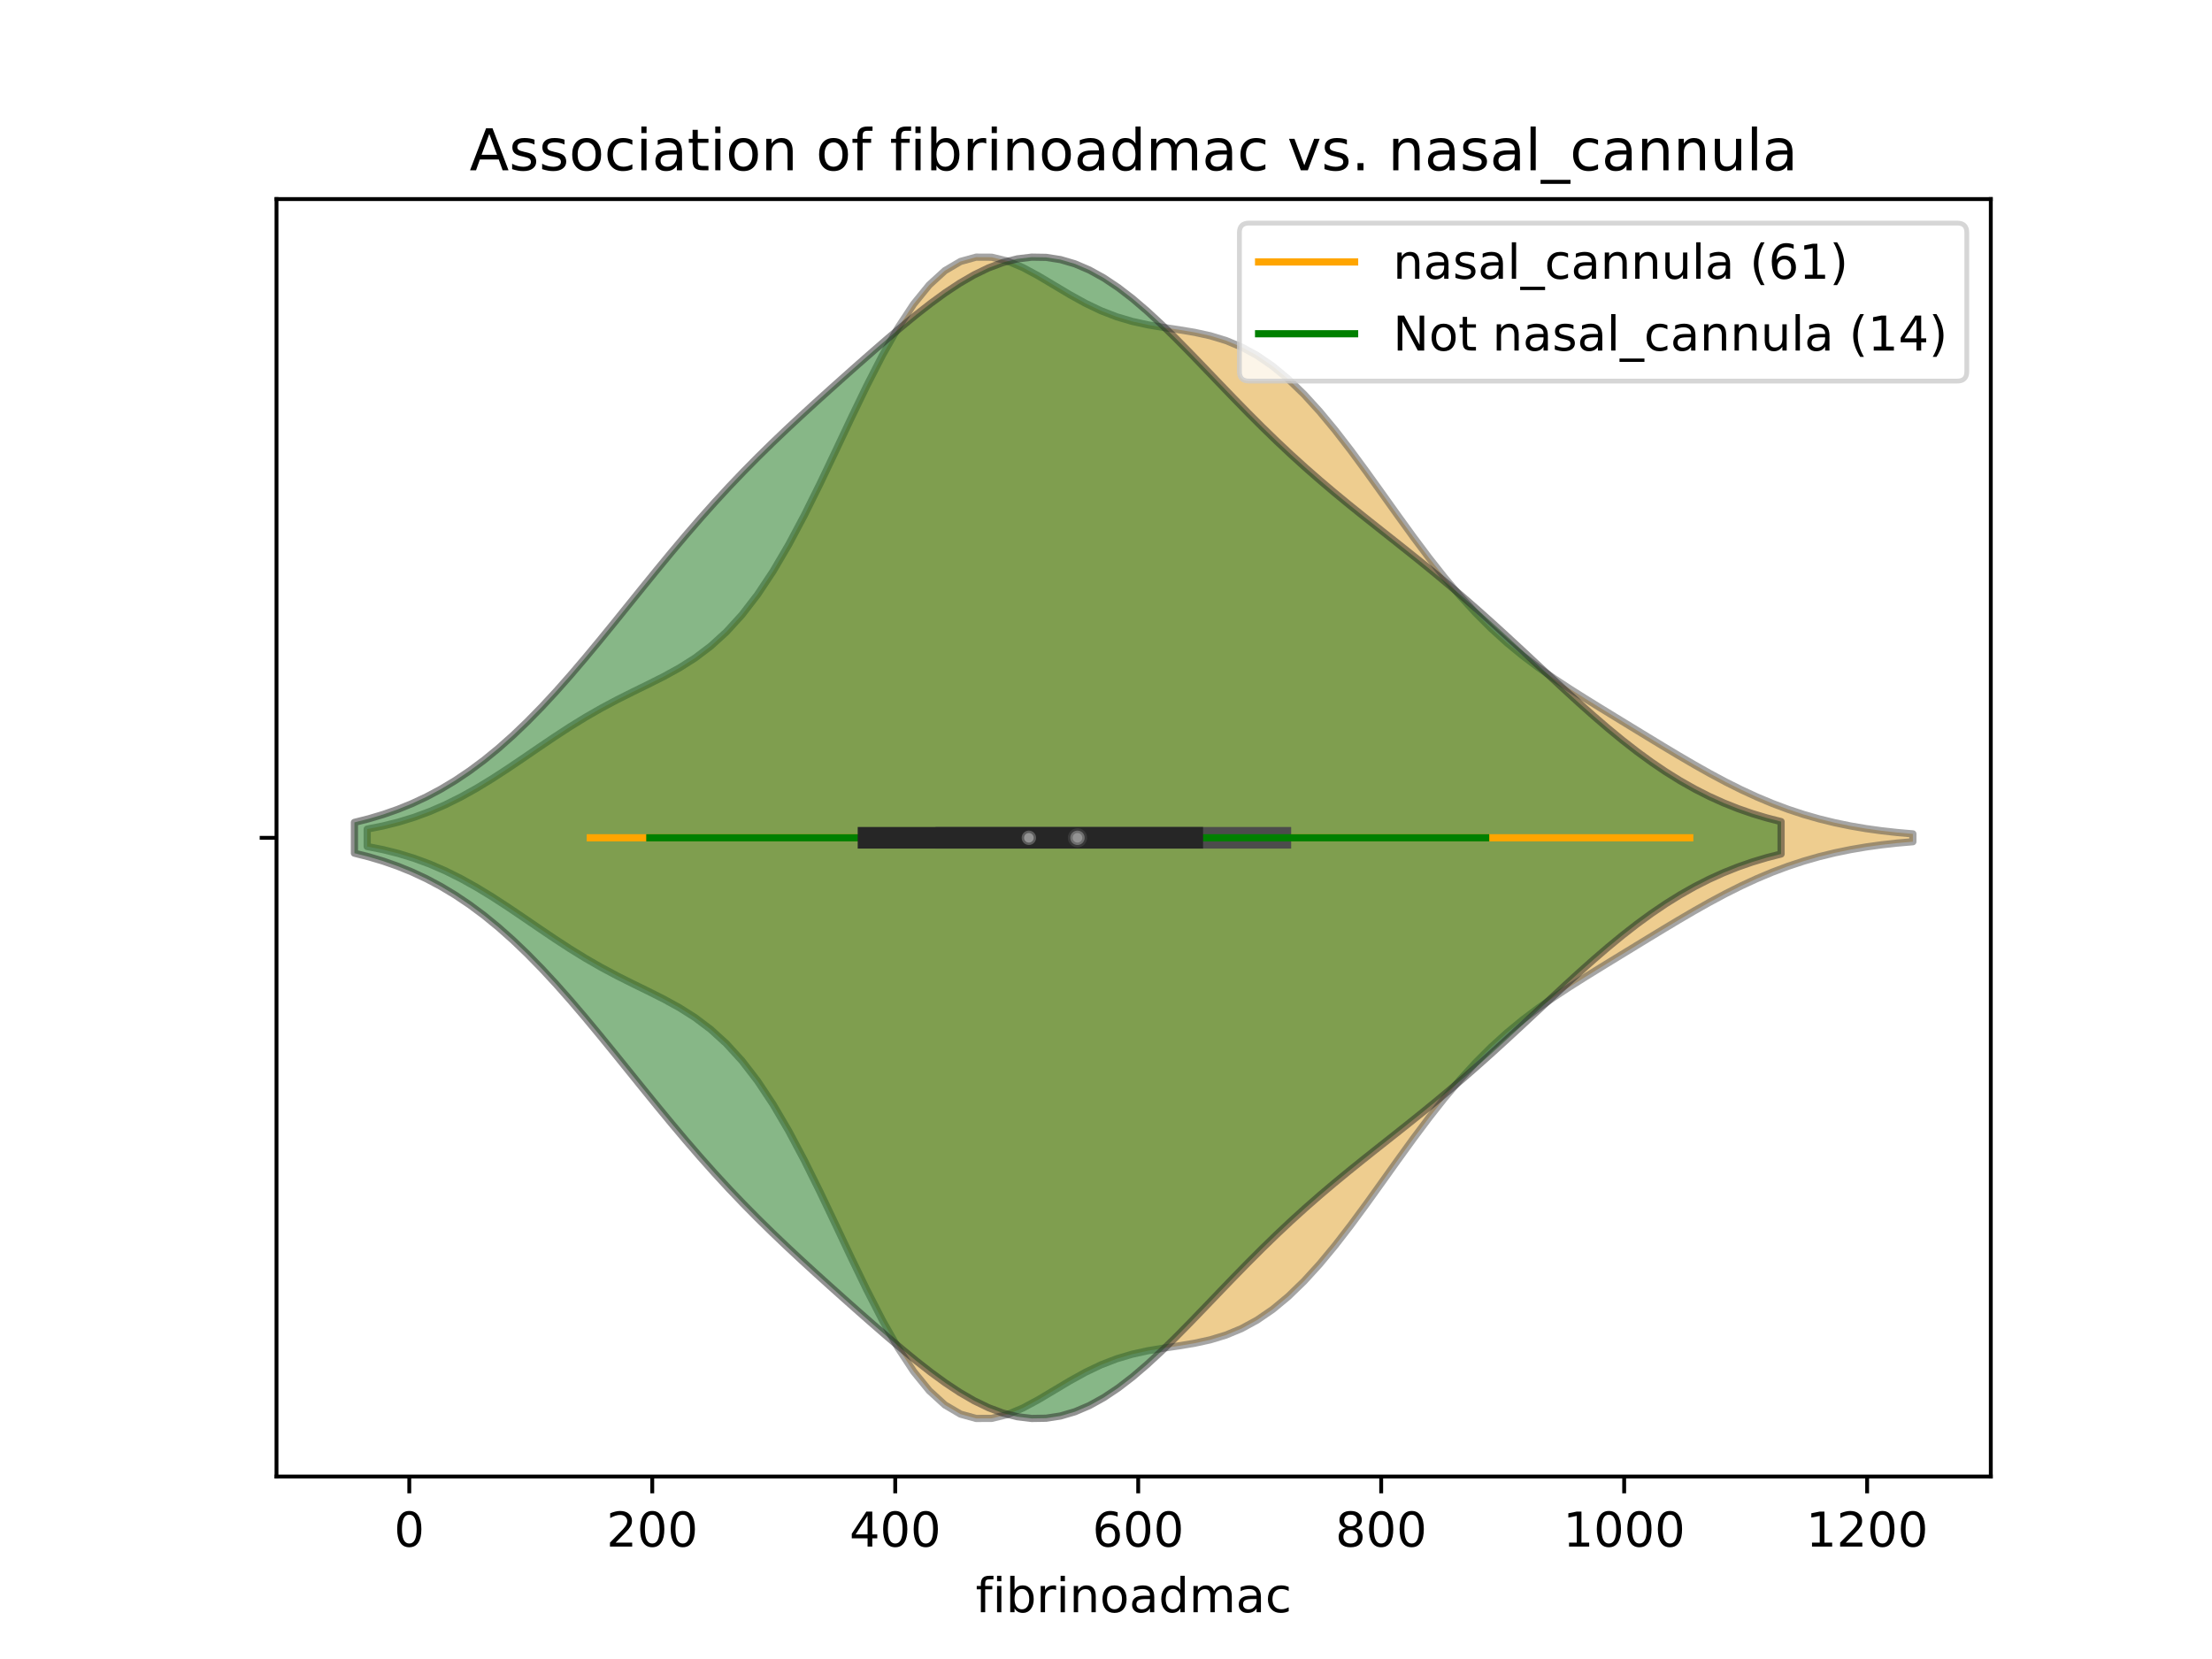 <?xml version="1.0" encoding="utf-8" standalone="no"?>
<!DOCTYPE svg PUBLIC "-//W3C//DTD SVG 1.1//EN"
  "http://www.w3.org/Graphics/SVG/1.1/DTD/svg11.dtd">
<!-- Created with matplotlib (https://matplotlib.org/) -->
<svg height="345.6pt" version="1.1" viewBox="0 0 460.8 345.6" width="460.8pt" xmlns="http://www.w3.org/2000/svg" xmlns:xlink="http://www.w3.org/1999/xlink">
 <defs>
  <style type="text/css">
*{stroke-linecap:butt;stroke-linejoin:round;}
  </style>
 </defs>
 <g id="figure_1">
  <g id="patch_1">
   <path d="M 0 345.6 
L 460.8 345.6 
L 460.8 0 
L 0 0 
z
" style="fill:#ffffff;"/>
  </g>
  <g id="axes_1">
   <g id="patch_2">
    <path d="M 57.6 307.584 
L 414.72 307.584 
L 414.72 41.472 
L 57.6 41.472 
z
" style="fill:#ffffff;"/>
   </g>
   <g id="PolyCollection_1">
    <defs>
     <path d="M 76.493 -169.257 
L 76.493 -172.887 
L 79.745 -173.53 
L 82.998 -174.34 
L 86.25 -175.337 
L 89.503 -176.536 
L 92.755 -177.946 
L 96.008 -179.564 
L 99.26 -181.378 
L 102.513 -183.361 
L 105.765 -185.475 
L 109.018 -187.672 
L 112.27 -189.897 
L 115.523 -192.095 
L 118.775 -194.215 
L 122.028 -196.218 
L 125.28 -198.084 
L 128.532 -199.818 
L 131.785 -201.451 
L 135.037 -203.042 
L 138.29 -204.679 
L 141.542 -206.468 
L 144.795 -208.528 
L 148.047 -210.983 
L 151.3 -213.944 
L 154.552 -217.504 
L 157.805 -221.722 
L 161.057 -226.617 
L 164.31 -232.16 
L 167.562 -238.27 
L 170.815 -244.821 
L 174.067 -251.641 
L 177.319 -258.525 
L 180.572 -265.25 
L 183.824 -271.585 
L 187.077 -277.315 
L 190.329 -282.25 
L 193.582 -286.246 
L 196.834 -289.215 
L 200.087 -291.131 
L 203.339 -292.032 
L 206.592 -292.016 
L 209.844 -291.23 
L 213.097 -289.858 
L 216.349 -288.103 
L 219.602 -286.163 
L 222.854 -284.221 
L 226.106 -282.422 
L 229.359 -280.868 
L 232.611 -279.61 
L 235.864 -278.647 
L 239.116 -277.934 
L 242.369 -277.388 
L 245.621 -276.903 
L 248.874 -276.363 
L 252.126 -275.651 
L 255.379 -274.663 
L 258.631 -273.314 
L 261.884 -271.541 
L 265.136 -269.31 
L 268.389 -266.612 
L 271.641 -263.462 
L 274.893 -259.897 
L 278.146 -255.974 
L 281.398 -251.763 
L 284.651 -247.346 
L 287.903 -242.814 
L 291.156 -238.259 
L 294.408 -233.769 
L 297.661 -229.428 
L 300.913 -225.303 
L 304.166 -221.447 
L 307.418 -217.891 
L 310.671 -214.643 
L 313.923 -211.695 
L 317.176 -209.017 
L 320.428 -206.568 
L 323.681 -204.298 
L 326.933 -202.159 
L 330.185 -200.103 
L 333.438 -198.092 
L 336.69 -196.099 
L 339.943 -194.111 
L 343.195 -192.125 
L 346.448 -190.149 
L 349.7 -188.199 
L 352.953 -186.297 
L 356.205 -184.464 
L 359.458 -182.723 
L 362.71 -181.095 
L 365.963 -179.593 
L 369.215 -178.229 
L 372.468 -177.01 
L 375.72 -175.936 
L 378.972 -175.004 
L 382.225 -174.208 
L 385.477 -173.538 
L 388.73 -172.984 
L 391.982 -172.533 
L 395.235 -172.171 
L 398.487 -171.886 
L 398.487 -170.258 
L 398.487 -170.258 
L 395.235 -169.973 
L 391.982 -169.611 
L 388.73 -169.16 
L 385.477 -168.606 
L 382.225 -167.936 
L 378.972 -167.14 
L 375.72 -166.208 
L 372.468 -165.134 
L 369.215 -163.915 
L 365.963 -162.551 
L 362.71 -161.049 
L 359.458 -159.421 
L 356.205 -157.68 
L 352.953 -155.847 
L 349.7 -153.945 
L 346.448 -151.995 
L 343.195 -150.019 
L 339.943 -148.033 
L 336.69 -146.045 
L 333.438 -144.052 
L 330.185 -142.041 
L 326.933 -139.985 
L 323.681 -137.846 
L 320.428 -135.576 
L 317.176 -133.127 
L 313.923 -130.449 
L 310.671 -127.501 
L 307.418 -124.253 
L 304.166 -120.697 
L 300.913 -116.841 
L 297.661 -112.716 
L 294.408 -108.375 
L 291.156 -103.885 
L 287.903 -99.33 
L 284.651 -94.798 
L 281.398 -90.381 
L 278.146 -86.17 
L 274.893 -82.247 
L 271.641 -78.682 
L 268.389 -75.532 
L 265.136 -72.834 
L 261.884 -70.603 
L 258.631 -68.83 
L 255.379 -67.481 
L 252.126 -66.493 
L 248.874 -65.781 
L 245.621 -65.241 
L 242.369 -64.756 
L 239.116 -64.21 
L 235.864 -63.497 
L 232.611 -62.534 
L 229.359 -61.276 
L 226.106 -59.722 
L 222.854 -57.923 
L 219.602 -55.981 
L 216.349 -54.041 
L 213.097 -52.286 
L 209.844 -50.914 
L 206.592 -50.128 
L 203.339 -50.112 
L 200.087 -51.013 
L 196.834 -52.929 
L 193.582 -55.898 
L 190.329 -59.894 
L 187.077 -64.829 
L 183.824 -70.559 
L 180.572 -76.894 
L 177.319 -83.619 
L 174.067 -90.503 
L 170.815 -97.323 
L 167.562 -103.874 
L 164.31 -109.984 
L 161.057 -115.527 
L 157.805 -120.422 
L 154.552 -124.64 
L 151.3 -128.2 
L 148.047 -131.161 
L 144.795 -133.616 
L 141.542 -135.676 
L 138.29 -137.465 
L 135.037 -139.102 
L 131.785 -140.693 
L 128.532 -142.326 
L 125.28 -144.06 
L 122.028 -145.926 
L 118.775 -147.929 
L 115.523 -150.049 
L 112.27 -152.247 
L 109.018 -154.472 
L 105.765 -156.669 
L 102.513 -158.783 
L 99.26 -160.766 
L 96.008 -162.58 
L 92.755 -164.198 
L 89.503 -165.608 
L 86.25 -166.807 
L 82.998 -167.804 
L 79.745 -168.614 
L 76.493 -169.257 
z
" id="m25a22f4f9b" style="stroke:#4c4c4c;stroke-opacity:0.5;stroke-width:1.5;"/>
    </defs>
    <g clip-path="url(#p3520f943d7)">
     <use style="fill:#df9c20;fill-opacity:0.5;stroke:#4c4c4c;stroke-opacity:0.5;stroke-width:1.5;" x="0" xlink:href="#m25a22f4f9b" y="345.6"/>
    </g>
   </g>
   <g id="PolyCollection_2">
    <defs>
     <path d="M 73.833 -167.863 
L 73.833 -174.281 
L 76.835 -175.039 
L 79.837 -175.935 
L 82.839 -176.985 
L 85.841 -178.205 
L 88.843 -179.609 
L 91.845 -181.208 
L 94.847 -183.014 
L 97.849 -185.033 
L 100.851 -187.27 
L 103.853 -189.726 
L 106.855 -192.395 
L 109.857 -195.27 
L 112.859 -198.337 
L 115.861 -201.578 
L 118.863 -204.971 
L 121.865 -208.49 
L 124.867 -212.106 
L 127.869 -215.789 
L 130.871 -219.506 
L 133.873 -223.226 
L 136.875 -226.92 
L 139.877 -230.561 
L 142.879 -234.126 
L 145.881 -237.597 
L 148.883 -240.963 
L 151.885 -244.218 
L 154.887 -247.363 
L 157.889 -250.402 
L 160.891 -253.347 
L 163.893 -256.211 
L 166.895 -259.01 
L 169.897 -261.759 
L 172.899 -264.472 
L 175.901 -267.159 
L 178.903 -269.823 
L 181.905 -272.461 
L 184.907 -275.062 
L 187.909 -277.608 
L 190.911 -280.071 
L 193.913 -282.416 
L 196.915 -284.606 
L 199.917 -286.594 
L 202.919 -288.337 
L 205.921 -289.79 
L 208.923 -290.912 
L 211.925 -291.669 
L 214.927 -292.032 
L 217.929 -291.984 
L 220.931 -291.518 
L 223.933 -290.636 
L 226.935 -289.353 
L 229.937 -287.693 
L 232.939 -285.689 
L 235.941 -283.38 
L 238.943 -280.813 
L 241.945 -278.037 
L 244.947 -275.1 
L 247.949 -272.053 
L 250.951 -268.941 
L 253.953 -265.808 
L 256.955 -262.691 
L 259.957 -259.619 
L 262.959 -256.618 
L 265.961 -253.703 
L 268.963 -250.884 
L 271.965 -248.163 
L 274.967 -245.536 
L 277.969 -242.993 
L 280.971 -240.521 
L 283.973 -238.102 
L 286.975 -235.715 
L 289.977 -233.342 
L 292.979 -230.96 
L 295.981 -228.553 
L 298.983 -226.105 
L 301.985 -223.604 
L 304.987 -221.042 
L 307.989 -218.417 
L 310.991 -215.732 
L 313.993 -212.994 
L 316.995 -210.218 
L 319.997 -207.419 
L 322.999 -204.617 
L 326.001 -201.835 
L 329.003 -199.096 
L 332.005 -196.425 
L 335.007 -193.844 
L 338.009 -191.376 
L 341.011 -189.038 
L 344.013 -186.845 
L 347.015 -184.811 
L 350.017 -182.943 
L 353.019 -181.245 
L 356.021 -179.718 
L 359.023 -178.358 
L 362.025 -177.16 
L 365.027 -176.115 
L 368.029 -175.214 
L 371.031 -174.444 
L 371.031 -167.7 
L 371.031 -167.7 
L 368.029 -166.93 
L 365.027 -166.029 
L 362.025 -164.984 
L 359.023 -163.786 
L 356.021 -162.426 
L 353.019 -160.899 
L 350.017 -159.201 
L 347.015 -157.333 
L 344.013 -155.299 
L 341.011 -153.106 
L 338.009 -150.768 
L 335.007 -148.3 
L 332.005 -145.719 
L 329.003 -143.048 
L 326.001 -140.309 
L 322.999 -137.527 
L 319.997 -134.725 
L 316.995 -131.926 
L 313.993 -129.15 
L 310.991 -126.412 
L 307.989 -123.727 
L 304.987 -121.102 
L 301.985 -118.54 
L 298.983 -116.039 
L 295.981 -113.591 
L 292.979 -111.184 
L 289.977 -108.802 
L 286.975 -106.429 
L 283.973 -104.042 
L 280.971 -101.623 
L 277.969 -99.151 
L 274.967 -96.608 
L 271.965 -93.981 
L 268.963 -91.26 
L 265.961 -88.441 
L 262.959 -85.526 
L 259.957 -82.525 
L 256.955 -79.453 
L 253.953 -76.336 
L 250.951 -73.203 
L 247.949 -70.091 
L 244.947 -67.044 
L 241.945 -64.107 
L 238.943 -61.331 
L 235.941 -58.764 
L 232.939 -56.455 
L 229.937 -54.451 
L 226.935 -52.791 
L 223.933 -51.508 
L 220.931 -50.626 
L 217.929 -50.16 
L 214.927 -50.112 
L 211.925 -50.475 
L 208.923 -51.232 
L 205.921 -52.354 
L 202.919 -53.807 
L 199.917 -55.55 
L 196.915 -57.538 
L 193.913 -59.728 
L 190.911 -62.073 
L 187.909 -64.536 
L 184.907 -67.082 
L 181.905 -69.683 
L 178.903 -72.321 
L 175.901 -74.985 
L 172.899 -77.672 
L 169.897 -80.385 
L 166.895 -83.134 
L 163.893 -85.933 
L 160.891 -88.797 
L 157.889 -91.742 
L 154.887 -94.781 
L 151.885 -97.926 
L 148.883 -101.181 
L 145.881 -104.547 
L 142.879 -108.018 
L 139.877 -111.583 
L 136.875 -115.224 
L 133.873 -118.918 
L 130.871 -122.638 
L 127.869 -126.355 
L 124.867 -130.038 
L 121.865 -133.654 
L 118.863 -137.173 
L 115.861 -140.566 
L 112.859 -143.807 
L 109.857 -146.874 
L 106.855 -149.749 
L 103.853 -152.418 
L 100.851 -154.874 
L 97.849 -157.111 
L 94.847 -159.13 
L 91.845 -160.936 
L 88.843 -162.535 
L 85.841 -163.939 
L 82.839 -165.159 
L 79.837 -166.209 
L 76.835 -167.105 
L 73.833 -167.863 
z
" id="m27aa7003c1" style="stroke:#262626;stroke-opacity:0.5;stroke-width:1.5;"/>
    </defs>
    <g clip-path="url(#p3520f943d7)">
     <use style="fill:#107010;fill-opacity:0.5;stroke:#262626;stroke-opacity:0.5;stroke-width:1.5;" x="0" xlink:href="#m27aa7003c1" y="345.6"/>
    </g>
   </g>
   <g id="matplotlib.axis_1">
    <g id="xtick_1">
     <g id="line2d_1">
      <defs>
       <path d="M 0 0 
L 0 3.5 
" id="m570b256b3c" style="stroke:#000000;stroke-width:0.8;"/>
      </defs>
      <g>
       <use style="stroke:#000000;stroke-width:0.8;" x="85.262" xlink:href="#m570b256b3c" y="307.584"/>
      </g>
     </g>
     <g id="text_1">
      <!-- 0 -->
      <defs>
       <path d="M 31.781 66.406 
Q 24.172 66.406 20.328 58.906 
Q 16.5 51.422 16.5 36.375 
Q 16.5 21.391 20.328 13.891 
Q 24.172 6.391 31.781 6.391 
Q 39.453 6.391 43.281 13.891 
Q 47.125 21.391 47.125 36.375 
Q 47.125 51.422 43.281 58.906 
Q 39.453 66.406 31.781 66.406 
z
M 31.781 74.219 
Q 44.047 74.219 50.516 64.516 
Q 56.984 54.828 56.984 36.375 
Q 56.984 17.969 50.516 8.266 
Q 44.047 -1.422 31.781 -1.422 
Q 19.531 -1.422 13.062 8.266 
Q 6.594 17.969 6.594 36.375 
Q 6.594 54.828 13.062 64.516 
Q 19.531 74.219 31.781 74.219 
z
" id="DejaVuSans-48"/>
      </defs>
      <g transform="translate(82.081 322.182)scale(0.1 -0.1)">
       <use xlink:href="#DejaVuSans-48"/>
      </g>
     </g>
    </g>
    <g id="xtick_2">
     <g id="line2d_2">
      <g>
       <use style="stroke:#000000;stroke-width:0.8;" x="135.878" xlink:href="#m570b256b3c" y="307.584"/>
      </g>
     </g>
     <g id="text_2">
      <!-- 200 -->
      <defs>
       <path d="M 19.188 8.297 
L 53.609 8.297 
L 53.609 0 
L 7.328 0 
L 7.328 8.297 
Q 12.938 14.109 22.625 23.891 
Q 32.328 33.688 34.812 36.531 
Q 39.547 41.844 41.422 45.531 
Q 43.312 49.219 43.312 52.781 
Q 43.312 58.594 39.234 62.25 
Q 35.156 65.922 28.609 65.922 
Q 23.969 65.922 18.812 64.312 
Q 13.672 62.703 7.812 59.422 
L 7.812 69.391 
Q 13.766 71.781 18.938 73 
Q 24.125 74.219 28.422 74.219 
Q 39.75 74.219 46.484 68.547 
Q 53.219 62.891 53.219 53.422 
Q 53.219 48.922 51.531 44.891 
Q 49.859 40.875 45.406 35.406 
Q 44.188 33.984 37.641 27.219 
Q 31.109 20.453 19.188 8.297 
z
" id="DejaVuSans-50"/>
      </defs>
      <g transform="translate(126.334 322.182)scale(0.1 -0.1)">
       <use xlink:href="#DejaVuSans-50"/>
       <use x="63.623" xlink:href="#DejaVuSans-48"/>
       <use x="127.246" xlink:href="#DejaVuSans-48"/>
      </g>
     </g>
    </g>
    <g id="xtick_3">
     <g id="line2d_3">
      <g>
       <use style="stroke:#000000;stroke-width:0.8;" x="186.494" xlink:href="#m570b256b3c" y="307.584"/>
      </g>
     </g>
     <g id="text_3">
      <!-- 400 -->
      <defs>
       <path d="M 37.797 64.312 
L 12.891 25.391 
L 37.797 25.391 
z
M 35.203 72.906 
L 47.609 72.906 
L 47.609 25.391 
L 58.016 25.391 
L 58.016 17.188 
L 47.609 17.188 
L 47.609 0 
L 37.797 0 
L 37.797 17.188 
L 4.891 17.188 
L 4.891 26.703 
z
" id="DejaVuSans-52"/>
      </defs>
      <g transform="translate(176.951 322.182)scale(0.1 -0.1)">
       <use xlink:href="#DejaVuSans-52"/>
       <use x="63.623" xlink:href="#DejaVuSans-48"/>
       <use x="127.246" xlink:href="#DejaVuSans-48"/>
      </g>
     </g>
    </g>
    <g id="xtick_4">
     <g id="line2d_4">
      <g>
       <use style="stroke:#000000;stroke-width:0.8;" x="237.11" xlink:href="#m570b256b3c" y="307.584"/>
      </g>
     </g>
     <g id="text_4">
      <!-- 600 -->
      <defs>
       <path d="M 33.016 40.375 
Q 26.375 40.375 22.484 35.828 
Q 18.609 31.297 18.609 23.391 
Q 18.609 15.531 22.484 10.953 
Q 26.375 6.391 33.016 6.391 
Q 39.656 6.391 43.531 10.953 
Q 47.406 15.531 47.406 23.391 
Q 47.406 31.297 43.531 35.828 
Q 39.656 40.375 33.016 40.375 
z
M 52.594 71.297 
L 52.594 62.312 
Q 48.875 64.062 45.094 64.984 
Q 41.312 65.922 37.594 65.922 
Q 27.828 65.922 22.672 59.328 
Q 17.531 52.734 16.797 39.406 
Q 19.672 43.656 24.016 45.922 
Q 28.375 48.188 33.594 48.188 
Q 44.578 48.188 50.953 41.516 
Q 57.328 34.859 57.328 23.391 
Q 57.328 12.156 50.688 5.359 
Q 44.047 -1.422 33.016 -1.422 
Q 20.359 -1.422 13.672 8.266 
Q 6.984 17.969 6.984 36.375 
Q 6.984 53.656 15.188 63.938 
Q 23.391 74.219 37.203 74.219 
Q 40.922 74.219 44.703 73.484 
Q 48.484 72.75 52.594 71.297 
z
" id="DejaVuSans-54"/>
      </defs>
      <g transform="translate(227.567 322.182)scale(0.1 -0.1)">
       <use xlink:href="#DejaVuSans-54"/>
       <use x="63.623" xlink:href="#DejaVuSans-48"/>
       <use x="127.246" xlink:href="#DejaVuSans-48"/>
      </g>
     </g>
    </g>
    <g id="xtick_5">
     <g id="line2d_5">
      <g>
       <use style="stroke:#000000;stroke-width:0.8;" x="287.727" xlink:href="#m570b256b3c" y="307.584"/>
      </g>
     </g>
     <g id="text_5">
      <!-- 800 -->
      <defs>
       <path d="M 31.781 34.625 
Q 24.75 34.625 20.719 30.859 
Q 16.703 27.094 16.703 20.516 
Q 16.703 13.922 20.719 10.156 
Q 24.75 6.391 31.781 6.391 
Q 38.812 6.391 42.859 10.172 
Q 46.922 13.969 46.922 20.516 
Q 46.922 27.094 42.891 30.859 
Q 38.875 34.625 31.781 34.625 
z
M 21.922 38.812 
Q 15.578 40.375 12.031 44.719 
Q 8.5 49.078 8.5 55.328 
Q 8.5 64.062 14.719 69.141 
Q 20.953 74.219 31.781 74.219 
Q 42.672 74.219 48.875 69.141 
Q 55.078 64.062 55.078 55.328 
Q 55.078 49.078 51.531 44.719 
Q 48 40.375 41.703 38.812 
Q 48.828 37.156 52.797 32.312 
Q 56.781 27.484 56.781 20.516 
Q 56.781 9.906 50.312 4.234 
Q 43.844 -1.422 31.781 -1.422 
Q 19.734 -1.422 13.25 4.234 
Q 6.781 9.906 6.781 20.516 
Q 6.781 27.484 10.781 32.312 
Q 14.797 37.156 21.922 38.812 
z
M 18.312 54.391 
Q 18.312 48.734 21.844 45.562 
Q 25.391 42.391 31.781 42.391 
Q 38.141 42.391 41.719 45.562 
Q 45.312 48.734 45.312 54.391 
Q 45.312 60.062 41.719 63.234 
Q 38.141 66.406 31.781 66.406 
Q 25.391 66.406 21.844 63.234 
Q 18.312 60.062 18.312 54.391 
z
" id="DejaVuSans-56"/>
      </defs>
      <g transform="translate(278.183 322.182)scale(0.1 -0.1)">
       <use xlink:href="#DejaVuSans-56"/>
       <use x="63.623" xlink:href="#DejaVuSans-48"/>
       <use x="127.246" xlink:href="#DejaVuSans-48"/>
      </g>
     </g>
    </g>
    <g id="xtick_6">
     <g id="line2d_6">
      <g>
       <use style="stroke:#000000;stroke-width:0.8;" x="338.343" xlink:href="#m570b256b3c" y="307.584"/>
      </g>
     </g>
     <g id="text_6">
      <!-- 1000 -->
      <defs>
       <path d="M 12.406 8.297 
L 28.516 8.297 
L 28.516 63.922 
L 10.984 60.406 
L 10.984 69.391 
L 28.422 72.906 
L 38.281 72.906 
L 38.281 8.297 
L 54.391 8.297 
L 54.391 0 
L 12.406 0 
z
" id="DejaVuSans-49"/>
      </defs>
      <g transform="translate(325.618 322.182)scale(0.1 -0.1)">
       <use xlink:href="#DejaVuSans-49"/>
       <use x="63.623" xlink:href="#DejaVuSans-48"/>
       <use x="127.246" xlink:href="#DejaVuSans-48"/>
       <use x="190.869" xlink:href="#DejaVuSans-48"/>
      </g>
     </g>
    </g>
    <g id="xtick_7">
     <g id="line2d_7">
      <g>
       <use style="stroke:#000000;stroke-width:0.8;" x="388.959" xlink:href="#m570b256b3c" y="307.584"/>
      </g>
     </g>
     <g id="text_7">
      <!-- 1200 -->
      <g transform="translate(376.234 322.182)scale(0.1 -0.1)">
       <use xlink:href="#DejaVuSans-49"/>
       <use x="63.623" xlink:href="#DejaVuSans-50"/>
       <use x="127.246" xlink:href="#DejaVuSans-48"/>
       <use x="190.869" xlink:href="#DejaVuSans-48"/>
      </g>
     </g>
    </g>
    <g id="text_8">
     <!-- fibrinoadmac -->
     <defs>
      <path d="M 37.109 75.984 
L 37.109 68.5 
L 28.516 68.5 
Q 23.688 68.5 21.797 66.547 
Q 19.922 64.594 19.922 59.516 
L 19.922 54.688 
L 34.719 54.688 
L 34.719 47.703 
L 19.922 47.703 
L 19.922 0 
L 10.891 0 
L 10.891 47.703 
L 2.297 47.703 
L 2.297 54.688 
L 10.891 54.688 
L 10.891 58.5 
Q 10.891 67.625 15.141 71.797 
Q 19.391 75.984 28.609 75.984 
z
" id="DejaVuSans-102"/>
      <path d="M 9.422 54.688 
L 18.406 54.688 
L 18.406 0 
L 9.422 0 
z
M 9.422 75.984 
L 18.406 75.984 
L 18.406 64.594 
L 9.422 64.594 
z
" id="DejaVuSans-105"/>
      <path d="M 48.688 27.297 
Q 48.688 37.203 44.609 42.844 
Q 40.531 48.484 33.406 48.484 
Q 26.266 48.484 22.188 42.844 
Q 18.109 37.203 18.109 27.297 
Q 18.109 17.391 22.188 11.75 
Q 26.266 6.109 33.406 6.109 
Q 40.531 6.109 44.609 11.75 
Q 48.688 17.391 48.688 27.297 
z
M 18.109 46.391 
Q 20.953 51.266 25.266 53.625 
Q 29.594 56 35.594 56 
Q 45.562 56 51.781 48.094 
Q 58.016 40.188 58.016 27.297 
Q 58.016 14.406 51.781 6.484 
Q 45.562 -1.422 35.594 -1.422 
Q 29.594 -1.422 25.266 0.953 
Q 20.953 3.328 18.109 8.203 
L 18.109 0 
L 9.078 0 
L 9.078 75.984 
L 18.109 75.984 
z
" id="DejaVuSans-98"/>
      <path d="M 41.109 46.297 
Q 39.594 47.172 37.812 47.578 
Q 36.031 48 33.891 48 
Q 26.266 48 22.188 43.047 
Q 18.109 38.094 18.109 28.812 
L 18.109 0 
L 9.078 0 
L 9.078 54.688 
L 18.109 54.688 
L 18.109 46.188 
Q 20.953 51.172 25.484 53.578 
Q 30.031 56 36.531 56 
Q 37.453 56 38.578 55.875 
Q 39.703 55.766 41.062 55.516 
z
" id="DejaVuSans-114"/>
      <path d="M 54.891 33.016 
L 54.891 0 
L 45.906 0 
L 45.906 32.719 
Q 45.906 40.484 42.875 44.328 
Q 39.844 48.188 33.797 48.188 
Q 26.516 48.188 22.312 43.547 
Q 18.109 38.922 18.109 30.906 
L 18.109 0 
L 9.078 0 
L 9.078 54.688 
L 18.109 54.688 
L 18.109 46.188 
Q 21.344 51.125 25.703 53.562 
Q 30.078 56 35.797 56 
Q 45.219 56 50.047 50.172 
Q 54.891 44.344 54.891 33.016 
z
" id="DejaVuSans-110"/>
      <path d="M 30.609 48.391 
Q 23.391 48.391 19.188 42.75 
Q 14.984 37.109 14.984 27.297 
Q 14.984 17.484 19.156 11.844 
Q 23.344 6.203 30.609 6.203 
Q 37.797 6.203 41.984 11.859 
Q 46.188 17.531 46.188 27.297 
Q 46.188 37.016 41.984 42.703 
Q 37.797 48.391 30.609 48.391 
z
M 30.609 56 
Q 42.328 56 49.016 48.375 
Q 55.719 40.766 55.719 27.297 
Q 55.719 13.875 49.016 6.219 
Q 42.328 -1.422 30.609 -1.422 
Q 18.844 -1.422 12.172 6.219 
Q 5.516 13.875 5.516 27.297 
Q 5.516 40.766 12.172 48.375 
Q 18.844 56 30.609 56 
z
" id="DejaVuSans-111"/>
      <path d="M 34.281 27.484 
Q 23.391 27.484 19.188 25 
Q 14.984 22.516 14.984 16.5 
Q 14.984 11.719 18.141 8.906 
Q 21.297 6.109 26.703 6.109 
Q 34.188 6.109 38.703 11.406 
Q 43.219 16.703 43.219 25.484 
L 43.219 27.484 
z
M 52.203 31.203 
L 52.203 0 
L 43.219 0 
L 43.219 8.297 
Q 40.141 3.328 35.547 0.953 
Q 30.953 -1.422 24.312 -1.422 
Q 15.922 -1.422 10.953 3.297 
Q 6 8.016 6 15.922 
Q 6 25.141 12.172 29.828 
Q 18.359 34.516 30.609 34.516 
L 43.219 34.516 
L 43.219 35.406 
Q 43.219 41.609 39.141 45 
Q 35.062 48.391 27.688 48.391 
Q 23 48.391 18.547 47.266 
Q 14.109 46.141 10.016 43.891 
L 10.016 52.203 
Q 14.938 54.109 19.578 55.047 
Q 24.219 56 28.609 56 
Q 40.484 56 46.344 49.844 
Q 52.203 43.703 52.203 31.203 
z
" id="DejaVuSans-97"/>
      <path d="M 45.406 46.391 
L 45.406 75.984 
L 54.391 75.984 
L 54.391 0 
L 45.406 0 
L 45.406 8.203 
Q 42.578 3.328 38.25 0.953 
Q 33.938 -1.422 27.875 -1.422 
Q 17.969 -1.422 11.734 6.484 
Q 5.516 14.406 5.516 27.297 
Q 5.516 40.188 11.734 48.094 
Q 17.969 56 27.875 56 
Q 33.938 56 38.25 53.625 
Q 42.578 51.266 45.406 46.391 
z
M 14.797 27.297 
Q 14.797 17.391 18.875 11.75 
Q 22.953 6.109 30.078 6.109 
Q 37.203 6.109 41.297 11.75 
Q 45.406 17.391 45.406 27.297 
Q 45.406 37.203 41.297 42.844 
Q 37.203 48.484 30.078 48.484 
Q 22.953 48.484 18.875 42.844 
Q 14.797 37.203 14.797 27.297 
z
" id="DejaVuSans-100"/>
      <path d="M 52 44.188 
Q 55.375 50.25 60.062 53.125 
Q 64.75 56 71.094 56 
Q 79.641 56 84.281 50.016 
Q 88.922 44.047 88.922 33.016 
L 88.922 0 
L 79.891 0 
L 79.891 32.719 
Q 79.891 40.578 77.094 44.375 
Q 74.312 48.188 68.609 48.188 
Q 61.625 48.188 57.562 43.547 
Q 53.516 38.922 53.516 30.906 
L 53.516 0 
L 44.484 0 
L 44.484 32.719 
Q 44.484 40.625 41.703 44.406 
Q 38.922 48.188 33.109 48.188 
Q 26.219 48.188 22.156 43.531 
Q 18.109 38.875 18.109 30.906 
L 18.109 0 
L 9.078 0 
L 9.078 54.688 
L 18.109 54.688 
L 18.109 46.188 
Q 21.188 51.219 25.484 53.609 
Q 29.781 56 35.688 56 
Q 41.656 56 45.828 52.969 
Q 50 49.953 52 44.188 
z
" id="DejaVuSans-109"/>
      <path d="M 48.781 52.594 
L 48.781 44.188 
Q 44.969 46.297 41.141 47.344 
Q 37.312 48.391 33.406 48.391 
Q 24.656 48.391 19.812 42.844 
Q 14.984 37.312 14.984 27.297 
Q 14.984 17.281 19.812 11.734 
Q 24.656 6.203 33.406 6.203 
Q 37.312 6.203 41.141 7.25 
Q 44.969 8.297 48.781 10.406 
L 48.781 2.094 
Q 45.016 0.344 40.984 -0.531 
Q 36.969 -1.422 32.422 -1.422 
Q 20.062 -1.422 12.781 6.344 
Q 5.516 14.109 5.516 27.297 
Q 5.516 40.672 12.859 48.328 
Q 20.219 56 33.016 56 
Q 37.156 56 41.109 55.141 
Q 45.062 54.297 48.781 52.594 
z
" id="DejaVuSans-99"/>
     </defs>
     <g transform="translate(203.242 335.861)scale(0.1 -0.1)">
      <use xlink:href="#DejaVuSans-102"/>
      <use x="35.205" xlink:href="#DejaVuSans-105"/>
      <use x="62.988" xlink:href="#DejaVuSans-98"/>
      <use x="126.465" xlink:href="#DejaVuSans-114"/>
      <use x="167.578" xlink:href="#DejaVuSans-105"/>
      <use x="195.361" xlink:href="#DejaVuSans-110"/>
      <use x="258.74" xlink:href="#DejaVuSans-111"/>
      <use x="319.922" xlink:href="#DejaVuSans-97"/>
      <use x="381.201" xlink:href="#DejaVuSans-100"/>
      <use x="444.678" xlink:href="#DejaVuSans-109"/>
      <use x="542.09" xlink:href="#DejaVuSans-97"/>
      <use x="603.369" xlink:href="#DejaVuSans-99"/>
     </g>
    </g>
   </g>
   <g id="matplotlib.axis_2">
    <g id="ytick_1">
     <g id="line2d_8">
      <defs>
       <path d="M 0 0 
L -3.5 0 
" id="mb4214faeb6" style="stroke:#000000;stroke-width:0.8;"/>
      </defs>
      <g>
       <use style="stroke:#000000;stroke-width:0.8;" x="57.6" xlink:href="#mb4214faeb6" y="174.528"/>
      </g>
     </g>
    </g>
   </g>
   <g id="line2d_9">
    <path clip-path="url(#p3520f943d7)" d="M 122.971 174.528 
L 352.009 174.528 
" style="fill:none;stroke:#ffa500;stroke-linecap:square;stroke-width:1.5;"/>
   </g>
   <g id="line2d_10">
    <path clip-path="url(#p3520f943d7)" d="M 197.124 174.528 
L 266.721 174.528 
" style="fill:none;stroke:#4c4c4c;stroke-linecap:square;stroke-width:4.5;"/>
   </g>
   <g id="line2d_11">
    <path clip-path="url(#p3520f943d7)" d="M 135.372 174.528 
L 309.492 174.528 
" style="fill:none;stroke:#008000;stroke-linecap:square;stroke-width:1.5;"/>
   </g>
   <g id="line2d_12">
    <path clip-path="url(#p3520f943d7)" d="M 180.927 174.528 
L 248.373 174.528 
" style="fill:none;stroke:#262626;stroke-linecap:square;stroke-width:4.5;"/>
   </g>
   <g id="patch_3">
    <path d="M 57.6 307.584 
L 57.6 41.472 
" style="fill:none;stroke:#000000;stroke-linecap:square;stroke-linejoin:miter;stroke-width:0.8;"/>
   </g>
   <g id="patch_4">
    <path d="M 414.72 307.584 
L 414.72 41.472 
" style="fill:none;stroke:#000000;stroke-linecap:square;stroke-linejoin:miter;stroke-width:0.8;"/>
   </g>
   <g id="patch_5">
    <path d="M 57.6 307.584 
L 414.72 307.584 
" style="fill:none;stroke:#000000;stroke-linecap:square;stroke-linejoin:miter;stroke-width:0.8;"/>
   </g>
   <g id="patch_6">
    <path d="M 57.6 41.472 
L 414.72 41.472 
" style="fill:none;stroke:#000000;stroke-linecap:square;stroke-linejoin:miter;stroke-width:0.8;"/>
   </g>
   <g id="PathCollection_1">
    <defs>
     <path d="M 0 1.5 
C 0.398 1.5 0.779 1.342 1.061 1.061 
C 1.342 0.779 1.5 0.398 1.5 0 
C 1.5 -0.398 1.342 -0.779 1.061 -1.061 
C 0.779 -1.342 0.398 -1.5 0 -1.5 
C -0.398 -1.5 -0.779 -1.342 -1.061 -1.061 
C -1.342 -0.779 -1.5 -0.398 -1.5 0 
C -1.5 0.398 -1.342 0.779 -1.061 1.061 
C -0.779 1.342 -0.398 1.5 0 1.5 
z
" id="m6da29186af" style="stroke:#4c4c4c;stroke-opacity:0.5;"/>
    </defs>
    <g clip-path="url(#p3520f943d7)">
     <use style="fill:#ffffff;fill-opacity:0.5;stroke:#4c4c4c;stroke-opacity:0.5;" x="224.456" xlink:href="#m6da29186af" y="174.528"/>
    </g>
   </g>
   <g id="PathCollection_2">
    <defs>
     <path d="M 0 1.5 
C 0.398 1.5 0.779 1.342 1.061 1.061 
C 1.342 0.779 1.5 0.398 1.5 0 
C 1.5 -0.398 1.342 -0.779 1.061 -1.061 
C 0.779 -1.342 0.398 -1.5 0 -1.5 
C -0.398 -1.5 -0.779 -1.342 -1.061 -1.061 
C -1.342 -0.779 -1.5 -0.398 -1.5 0 
C -1.5 0.398 -1.342 0.779 -1.061 1.061 
C -0.779 1.342 -0.398 1.5 0 1.5 
z
" id="md48c35f74b" style="stroke:#262626;stroke-opacity:0.5;"/>
    </defs>
    <g clip-path="url(#p3520f943d7)">
     <use style="fill:#ffffff;fill-opacity:0.5;stroke:#262626;stroke-opacity:0.5;" x="214.333" xlink:href="#md48c35f74b" y="174.528"/>
    </g>
   </g>
   <g id="text_9">
    <!-- Association of fibrinoadmac vs. nasal_cannula -->
    <defs>
     <path d="M 34.188 63.188 
L 20.797 26.906 
L 47.609 26.906 
z
M 28.609 72.906 
L 39.797 72.906 
L 67.578 0 
L 57.328 0 
L 50.688 18.703 
L 17.828 18.703 
L 11.188 0 
L 0.781 0 
z
" id="DejaVuSans-65"/>
     <path d="M 44.281 53.078 
L 44.281 44.578 
Q 40.484 46.531 36.375 47.5 
Q 32.281 48.484 27.875 48.484 
Q 21.188 48.484 17.844 46.438 
Q 14.5 44.391 14.5 40.281 
Q 14.5 37.156 16.891 35.375 
Q 19.281 33.594 26.516 31.984 
L 29.594 31.297 
Q 39.156 29.25 43.188 25.516 
Q 47.219 21.781 47.219 15.094 
Q 47.219 7.469 41.188 3.016 
Q 35.156 -1.422 24.609 -1.422 
Q 20.219 -1.422 15.453 -0.562 
Q 10.688 0.297 5.422 2 
L 5.422 11.281 
Q 10.406 8.688 15.234 7.391 
Q 20.062 6.109 24.812 6.109 
Q 31.156 6.109 34.562 8.281 
Q 37.984 10.453 37.984 14.406 
Q 37.984 18.062 35.516 20.016 
Q 33.062 21.969 24.703 23.781 
L 21.578 24.516 
Q 13.234 26.266 9.516 29.906 
Q 5.812 33.547 5.812 39.891 
Q 5.812 47.609 11.281 51.797 
Q 16.75 56 26.812 56 
Q 31.781 56 36.172 55.266 
Q 40.578 54.547 44.281 53.078 
z
" id="DejaVuSans-115"/>
     <path d="M 18.312 70.219 
L 18.312 54.688 
L 36.812 54.688 
L 36.812 47.703 
L 18.312 47.703 
L 18.312 18.016 
Q 18.312 11.328 20.141 9.422 
Q 21.969 7.516 27.594 7.516 
L 36.812 7.516 
L 36.812 0 
L 27.594 0 
Q 17.188 0 13.234 3.875 
Q 9.281 7.766 9.281 18.016 
L 9.281 47.703 
L 2.688 47.703 
L 2.688 54.688 
L 9.281 54.688 
L 9.281 70.219 
z
" id="DejaVuSans-116"/>
     <path id="DejaVuSans-32"/>
     <path d="M 2.984 54.688 
L 12.5 54.688 
L 29.594 8.797 
L 46.688 54.688 
L 56.203 54.688 
L 35.688 0 
L 23.484 0 
z
" id="DejaVuSans-118"/>
     <path d="M 10.688 12.406 
L 21 12.406 
L 21 0 
L 10.688 0 
z
" id="DejaVuSans-46"/>
     <path d="M 9.422 75.984 
L 18.406 75.984 
L 18.406 0 
L 9.422 0 
z
" id="DejaVuSans-108"/>
     <path d="M 50.984 -16.609 
L 50.984 -23.578 
L -0.984 -23.578 
L -0.984 -16.609 
z
" id="DejaVuSans-95"/>
     <path d="M 8.5 21.578 
L 8.5 54.688 
L 17.484 54.688 
L 17.484 21.922 
Q 17.484 14.156 20.5 10.266 
Q 23.531 6.391 29.594 6.391 
Q 36.859 6.391 41.078 11.031 
Q 45.312 15.672 45.312 23.688 
L 45.312 54.688 
L 54.297 54.688 
L 54.297 0 
L 45.312 0 
L 45.312 8.406 
Q 42.047 3.422 37.719 1 
Q 33.406 -1.422 27.688 -1.422 
Q 18.266 -1.422 13.375 4.438 
Q 8.5 10.297 8.5 21.578 
z
M 31.109 56 
z
" id="DejaVuSans-117"/>
    </defs>
    <g transform="translate(97.825 35.472)scale(0.12 -0.12)">
     <use xlink:href="#DejaVuSans-65"/>
     <use x="68.408" xlink:href="#DejaVuSans-115"/>
     <use x="120.508" xlink:href="#DejaVuSans-115"/>
     <use x="172.607" xlink:href="#DejaVuSans-111"/>
     <use x="233.789" xlink:href="#DejaVuSans-99"/>
     <use x="288.77" xlink:href="#DejaVuSans-105"/>
     <use x="316.553" xlink:href="#DejaVuSans-97"/>
     <use x="377.832" xlink:href="#DejaVuSans-116"/>
     <use x="417.041" xlink:href="#DejaVuSans-105"/>
     <use x="444.824" xlink:href="#DejaVuSans-111"/>
     <use x="506.006" xlink:href="#DejaVuSans-110"/>
     <use x="569.385" xlink:href="#DejaVuSans-32"/>
     <use x="601.172" xlink:href="#DejaVuSans-111"/>
     <use x="662.354" xlink:href="#DejaVuSans-102"/>
     <use x="697.559" xlink:href="#DejaVuSans-32"/>
     <use x="729.346" xlink:href="#DejaVuSans-102"/>
     <use x="764.551" xlink:href="#DejaVuSans-105"/>
     <use x="792.334" xlink:href="#DejaVuSans-98"/>
     <use x="855.811" xlink:href="#DejaVuSans-114"/>
     <use x="896.924" xlink:href="#DejaVuSans-105"/>
     <use x="924.707" xlink:href="#DejaVuSans-110"/>
     <use x="988.086" xlink:href="#DejaVuSans-111"/>
     <use x="1049.268" xlink:href="#DejaVuSans-97"/>
     <use x="1110.547" xlink:href="#DejaVuSans-100"/>
     <use x="1174.023" xlink:href="#DejaVuSans-109"/>
     <use x="1271.436" xlink:href="#DejaVuSans-97"/>
     <use x="1332.715" xlink:href="#DejaVuSans-99"/>
     <use x="1387.695" xlink:href="#DejaVuSans-32"/>
     <use x="1419.482" xlink:href="#DejaVuSans-118"/>
     <use x="1478.662" xlink:href="#DejaVuSans-115"/>
     <use x="1530.762" xlink:href="#DejaVuSans-46"/>
     <use x="1562.549" xlink:href="#DejaVuSans-32"/>
     <use x="1594.336" xlink:href="#DejaVuSans-110"/>
     <use x="1657.715" xlink:href="#DejaVuSans-97"/>
     <use x="1718.994" xlink:href="#DejaVuSans-115"/>
     <use x="1771.094" xlink:href="#DejaVuSans-97"/>
     <use x="1832.373" xlink:href="#DejaVuSans-108"/>
     <use x="1860.156" xlink:href="#DejaVuSans-95"/>
     <use x="1910.156" xlink:href="#DejaVuSans-99"/>
     <use x="1965.137" xlink:href="#DejaVuSans-97"/>
     <use x="2026.416" xlink:href="#DejaVuSans-110"/>
     <use x="2089.795" xlink:href="#DejaVuSans-110"/>
     <use x="2153.174" xlink:href="#DejaVuSans-117"/>
     <use x="2216.553" xlink:href="#DejaVuSans-108"/>
     <use x="2244.336" xlink:href="#DejaVuSans-97"/>
    </g>
   </g>
   <g id="legend_1">
    <g id="patch_7">
     <path d="M 260.189 79.385 
L 407.72 79.385 
Q 409.72 79.385 409.72 77.385 
L 409.72 48.472 
Q 409.72 46.472 407.72 46.472 
L 260.189 46.472 
Q 258.189 46.472 258.189 48.472 
L 258.189 77.385 
Q 258.189 79.385 260.189 79.385 
z
" style="fill:#ffffff;opacity:0.8;stroke:#cccccc;stroke-linejoin:miter;"/>
    </g>
    <g id="line2d_13">
     <path d="M 262.189 54.57 
L 282.189 54.57 
" style="fill:none;stroke:#ffa500;stroke-linecap:square;stroke-width:1.5;"/>
    </g>
    <g id="line2d_14"/>
    <g id="text_10">
     <!-- nasal_cannula (61) -->
     <defs>
      <path d="M 31 75.875 
Q 24.469 64.656 21.281 53.656 
Q 18.109 42.672 18.109 31.391 
Q 18.109 20.125 21.312 9.062 
Q 24.516 -2 31 -13.188 
L 23.188 -13.188 
Q 15.875 -1.703 12.234 9.375 
Q 8.594 20.453 8.594 31.391 
Q 8.594 42.281 12.203 53.312 
Q 15.828 64.359 23.188 75.875 
z
" id="DejaVuSans-40"/>
      <path d="M 8.016 75.875 
L 15.828 75.875 
Q 23.141 64.359 26.781 53.312 
Q 30.422 42.281 30.422 31.391 
Q 30.422 20.453 26.781 9.375 
Q 23.141 -1.703 15.828 -13.188 
L 8.016 -13.188 
Q 14.5 -2 17.703 9.062 
Q 20.906 20.125 20.906 31.391 
Q 20.906 42.672 17.703 53.656 
Q 14.5 64.656 8.016 75.875 
z
" id="DejaVuSans-41"/>
     </defs>
     <g transform="translate(290.189 58.07)scale(0.1 -0.1)">
      <use xlink:href="#DejaVuSans-110"/>
      <use x="63.379" xlink:href="#DejaVuSans-97"/>
      <use x="124.658" xlink:href="#DejaVuSans-115"/>
      <use x="176.758" xlink:href="#DejaVuSans-97"/>
      <use x="238.037" xlink:href="#DejaVuSans-108"/>
      <use x="265.82" xlink:href="#DejaVuSans-95"/>
      <use x="315.82" xlink:href="#DejaVuSans-99"/>
      <use x="370.801" xlink:href="#DejaVuSans-97"/>
      <use x="432.08" xlink:href="#DejaVuSans-110"/>
      <use x="495.459" xlink:href="#DejaVuSans-110"/>
      <use x="558.838" xlink:href="#DejaVuSans-117"/>
      <use x="622.217" xlink:href="#DejaVuSans-108"/>
      <use x="650" xlink:href="#DejaVuSans-97"/>
      <use x="711.279" xlink:href="#DejaVuSans-32"/>
      <use x="743.066" xlink:href="#DejaVuSans-40"/>
      <use x="782.08" xlink:href="#DejaVuSans-54"/>
      <use x="845.703" xlink:href="#DejaVuSans-49"/>
      <use x="909.326" xlink:href="#DejaVuSans-41"/>
     </g>
    </g>
    <g id="line2d_15">
     <path d="M 262.189 69.527 
L 282.189 69.527 
" style="fill:none;stroke:#008000;stroke-linecap:square;stroke-width:1.5;"/>
    </g>
    <g id="line2d_16"/>
    <g id="text_11">
     <!-- Not nasal_cannula (14) -->
     <defs>
      <path d="M 9.812 72.906 
L 23.094 72.906 
L 55.422 11.922 
L 55.422 72.906 
L 64.984 72.906 
L 64.984 0 
L 51.703 0 
L 19.391 60.984 
L 19.391 0 
L 9.812 0 
z
" id="DejaVuSans-78"/>
     </defs>
     <g transform="translate(290.189 73.027)scale(0.1 -0.1)">
      <use xlink:href="#DejaVuSans-78"/>
      <use x="74.805" xlink:href="#DejaVuSans-111"/>
      <use x="135.986" xlink:href="#DejaVuSans-116"/>
      <use x="175.195" xlink:href="#DejaVuSans-32"/>
      <use x="206.982" xlink:href="#DejaVuSans-110"/>
      <use x="270.361" xlink:href="#DejaVuSans-97"/>
      <use x="331.641" xlink:href="#DejaVuSans-115"/>
      <use x="383.74" xlink:href="#DejaVuSans-97"/>
      <use x="445.02" xlink:href="#DejaVuSans-108"/>
      <use x="472.803" xlink:href="#DejaVuSans-95"/>
      <use x="522.803" xlink:href="#DejaVuSans-99"/>
      <use x="577.783" xlink:href="#DejaVuSans-97"/>
      <use x="639.062" xlink:href="#DejaVuSans-110"/>
      <use x="702.441" xlink:href="#DejaVuSans-110"/>
      <use x="765.82" xlink:href="#DejaVuSans-117"/>
      <use x="829.199" xlink:href="#DejaVuSans-108"/>
      <use x="856.982" xlink:href="#DejaVuSans-97"/>
      <use x="918.262" xlink:href="#DejaVuSans-32"/>
      <use x="950.049" xlink:href="#DejaVuSans-40"/>
      <use x="989.062" xlink:href="#DejaVuSans-49"/>
      <use x="1052.686" xlink:href="#DejaVuSans-52"/>
      <use x="1116.309" xlink:href="#DejaVuSans-41"/>
     </g>
    </g>
   </g>
  </g>
 </g>
 <defs>
  <clipPath id="p3520f943d7">
   <rect height="266.112" width="357.12" x="57.6" y="41.472"/>
  </clipPath>
 </defs>
</svg>
